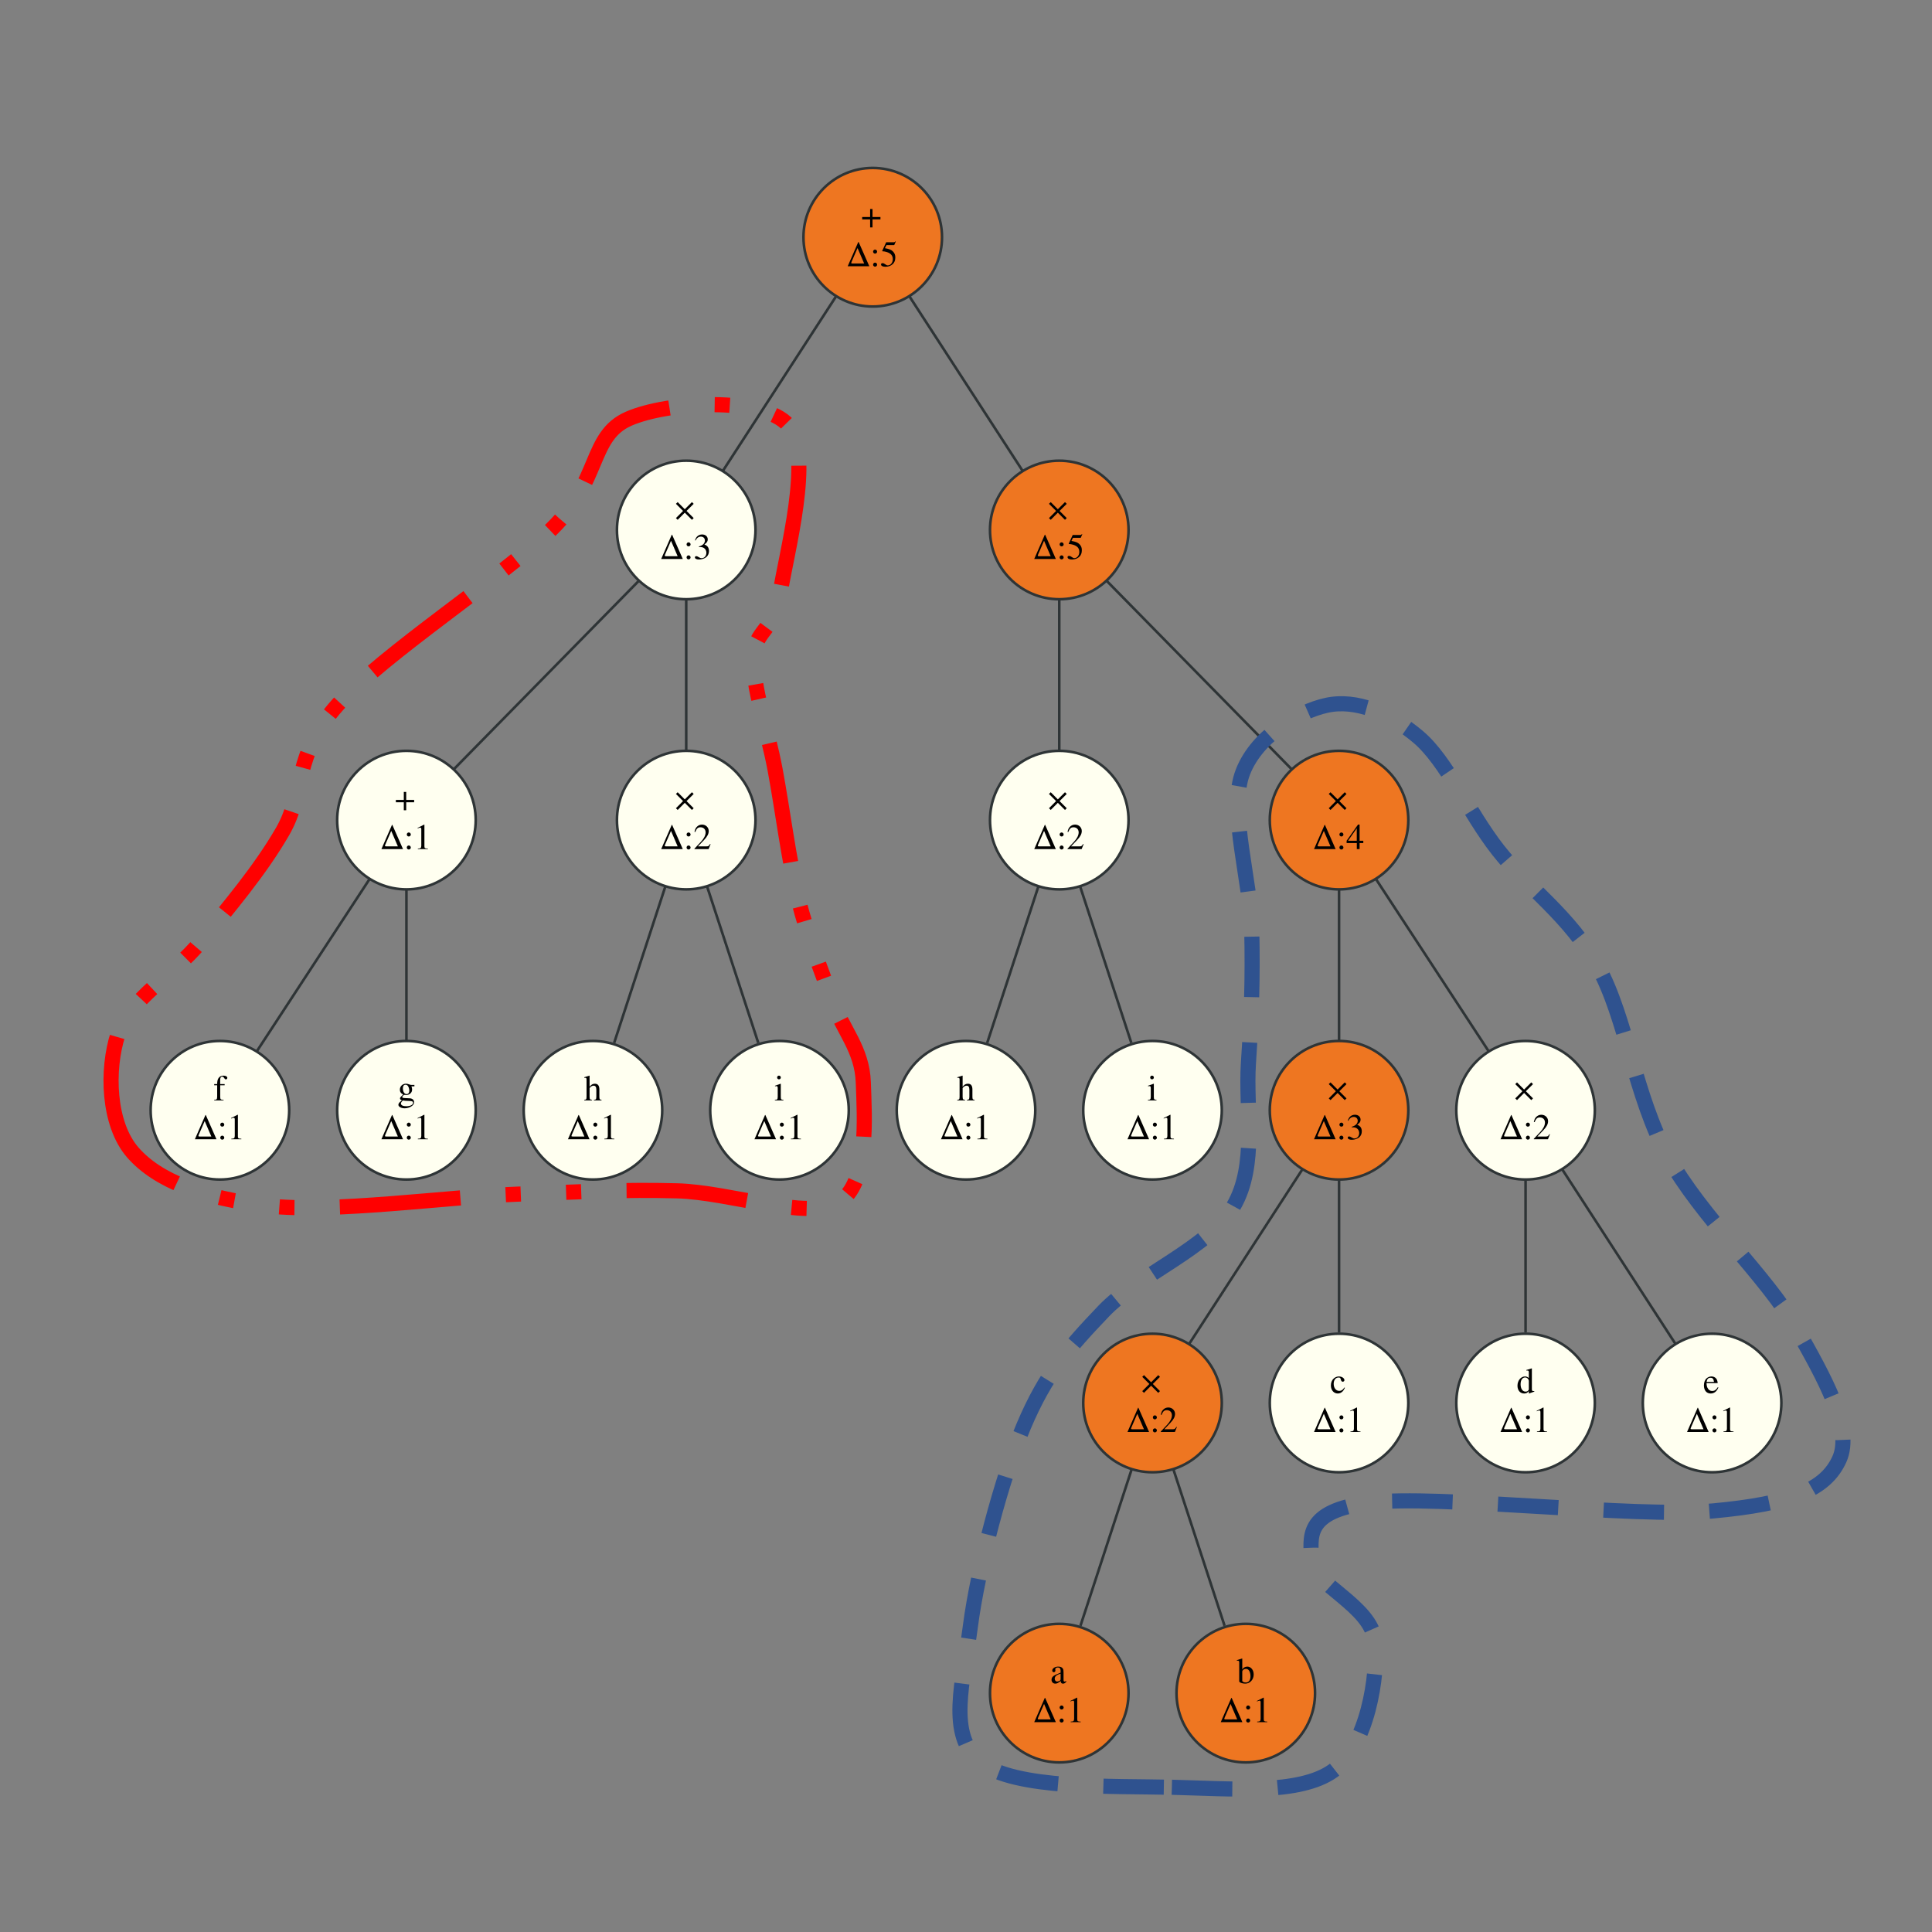 <svg width="1757" height="1757" xmlns="http://www.w3.org/2000/svg" xmlns:xlink="http://www.w3.org/1999/xlink" overflow="hidden"><rect width="100%" height="100%" fill="#808080" stroke="none"/><defs><clipPath id="clip0"><rect x="2401" y="606" width="1757" height="1757"/></clipPath><clipPath id="clip1"><rect x="3185" y="-15580" width="16393" height="16393"/></clipPath><clipPath id="clip2"><rect x="3171" y="-15545" width="16394" height="16394"/></clipPath><clipPath id="clip3"><rect x="3195" y="-15545" width="16393" height="16394"/></clipPath><clipPath id="clip4"><rect x="3202" y="-15545" width="16394" height="16394"/></clipPath><clipPath id="clip5"><rect x="3015" y="-15315" width="16394" height="16394"/></clipPath><clipPath id="clip6"><rect x="3002" y="-15279" width="16394" height="16394"/></clipPath><clipPath id="clip7"><rect x="3025" y="-15279" width="16394" height="16394"/></clipPath><clipPath id="clip8"><rect x="3032" y="-15278" width="16394" height="16393"/></clipPath><clipPath id="clip9"><rect x="2761" y="-15050" width="16393" height="16393"/></clipPath><clipPath id="clip10"><rect x="2747" y="-15015" width="16394" height="16394"/></clipPath><clipPath id="clip11"><rect x="2770" y="-15015" width="16394" height="16394"/></clipPath><clipPath id="clip12"><rect x="2780" y="-15015" width="16394" height="16394"/></clipPath><clipPath id="clip13"><rect x="2595" y="-14787" width="16394" height="16394"/></clipPath><clipPath id="clip14"><rect x="2578" y="-14751" width="16393" height="16394"/></clipPath><clipPath id="clip15"><rect x="2601" y="-14751" width="16394" height="16394"/></clipPath><clipPath id="clip16"><rect x="2611" y="-14751" width="16393" height="16394"/></clipPath><clipPath id="clip17"><rect x="2763" y="-14779" width="16394" height="16393"/></clipPath><clipPath id="clip18"><rect x="2747" y="-14751" width="16394" height="16394"/></clipPath><clipPath id="clip19"><rect x="2770" y="-14751" width="16394" height="16394"/></clipPath><clipPath id="clip20"><rect x="2780" y="-14751" width="16394" height="16394"/></clipPath><clipPath id="clip21"><rect x="3015" y="-15051" width="16394" height="16394"/></clipPath><clipPath id="clip22"><rect x="3002" y="-15015" width="16394" height="16394"/></clipPath><clipPath id="clip23"><rect x="3025" y="-15015" width="16394" height="16394"/></clipPath><clipPath id="clip24"><rect x="3032" y="-15015" width="16394" height="16394"/></clipPath><clipPath id="clip25"><rect x="2932" y="-14787" width="16394" height="16394"/></clipPath><clipPath id="clip26"><rect x="2917" y="-14751" width="16394" height="16394"/></clipPath><clipPath id="clip27"><rect x="2940" y="-14751" width="16394" height="16394"/></clipPath><clipPath id="clip28"><rect x="2950" y="-14751" width="16394" height="16394"/></clipPath><clipPath id="clip29"><rect x="3105" y="-14787" width="16394" height="16394"/></clipPath><clipPath id="clip30"><rect x="3087" y="-14751" width="16393" height="16394"/></clipPath><clipPath id="clip31"><rect x="3110" y="-14751" width="16393" height="16394"/></clipPath><clipPath id="clip32"><rect x="3120" y="-14751" width="16393" height="16394"/></clipPath><clipPath id="clip33"><rect x="3354" y="-15315" width="16394" height="16394"/></clipPath><clipPath id="clip34"><rect x="3341" y="-15279" width="16394" height="16394"/></clipPath><clipPath id="clip35"><rect x="3364" y="-15279" width="16394" height="16394"/></clipPath><clipPath id="clip36"><rect x="3371" y="-15278" width="16394" height="16393"/></clipPath><clipPath id="clip37"><rect x="3354" y="-15051" width="16394" height="16394"/></clipPath><clipPath id="clip38"><rect x="3341" y="-15015" width="16394" height="16394"/></clipPath><clipPath id="clip39"><rect x="3364" y="-15015" width="16394" height="16394"/></clipPath><clipPath id="clip40"><rect x="3371" y="-15015" width="16394" height="16394"/></clipPath><clipPath id="clip41"><rect x="3271" y="-14787" width="16394" height="16394"/></clipPath><clipPath id="clip42"><rect x="3256" y="-14751" width="16394" height="16394"/></clipPath><clipPath id="clip43"><rect x="3279" y="-14751" width="16394" height="16394"/></clipPath><clipPath id="clip44"><rect x="3289" y="-14751" width="16394" height="16394"/></clipPath><clipPath id="clip45"><rect x="3444" y="-14787" width="16394" height="16394"/></clipPath><clipPath id="clip46"><rect x="3426" y="-14751" width="16394" height="16394"/></clipPath><clipPath id="clip47"><rect x="3449" y="-14751" width="16394" height="16394"/></clipPath><clipPath id="clip48"><rect x="3459" y="-14751" width="16394" height="16394"/></clipPath><clipPath id="clip49"><rect x="3609" y="-15051" width="16394" height="16394"/></clipPath><clipPath id="clip50"><rect x="3595" y="-15015" width="16394" height="16394"/></clipPath><clipPath id="clip51"><rect x="3619" y="-15015" width="16393" height="16394"/></clipPath><clipPath id="clip52"><rect x="3625" y="-15015" width="16394" height="16394"/></clipPath><clipPath id="clip53"><rect x="3609" y="-14787" width="16394" height="16394"/></clipPath><clipPath id="clip54"><rect x="3595" y="-14751" width="16394" height="16394"/></clipPath><clipPath id="clip55"><rect x="3619" y="-14751" width="16393" height="16394"/></clipPath><clipPath id="clip56"><rect x="3626" y="-14751" width="16394" height="16394"/></clipPath><clipPath id="clip57"><rect x="3439" y="-14521" width="16394" height="16394"/></clipPath><clipPath id="clip58"><rect x="3426" y="-14485" width="16394" height="16394"/></clipPath><clipPath id="clip59"><rect x="3449" y="-14485" width="16394" height="16394"/></clipPath><clipPath id="clip60"><rect x="3456" y="-14485" width="16394" height="16394"/></clipPath><clipPath id="clip61"><rect x="3357" y="-14256" width="16394" height="16394"/></clipPath><clipPath id="clip62"><rect x="3341" y="-14221" width="16394" height="16394"/></clipPath><clipPath id="clip63"><rect x="3364" y="-14221" width="16394" height="16394"/></clipPath><clipPath id="clip64"><rect x="3374" y="-14221" width="16394" height="16394"/></clipPath><clipPath id="clip65"><rect x="3525" y="-14256" width="16394" height="16394"/></clipPath><clipPath id="clip66"><rect x="3511" y="-14221" width="16393" height="16394"/></clipPath><clipPath id="clip67"><rect x="3534" y="-14221" width="16394" height="16394"/></clipPath><clipPath id="clip68"><rect x="3544" y="-14221" width="16393" height="16394"/></clipPath><clipPath id="clip69"><rect x="3611" y="-14520" width="16394" height="16394"/></clipPath><clipPath id="clip70"><rect x="3595" y="-14485" width="16394" height="16394"/></clipPath><clipPath id="clip71"><rect x="3619" y="-14485" width="16393" height="16394"/></clipPath><clipPath id="clip72"><rect x="3628" y="-14485" width="16394" height="16394"/></clipPath><clipPath id="clip73"><rect x="3779" y="-14787" width="16393" height="16394"/></clipPath><clipPath id="clip74"><rect x="3765" y="-14751" width="16394" height="16394"/></clipPath><clipPath id="clip75"><rect x="3788" y="-14751" width="16394" height="16394"/></clipPath><clipPath id="clip76"><rect x="3795" y="-14751" width="16394" height="16394"/></clipPath><clipPath id="clip77"><rect x="3781" y="-14520" width="16393" height="16394"/></clipPath><clipPath id="clip78"><rect x="3765" y="-14485" width="16394" height="16394"/></clipPath><clipPath id="clip79"><rect x="3788" y="-14485" width="16394" height="16394"/></clipPath><clipPath id="clip80"><rect x="3798" y="-14485" width="16394" height="16394"/></clipPath><clipPath id="clip81"><rect x="3950" y="-14520" width="16394" height="16394"/></clipPath><clipPath id="clip82"><rect x="3935" y="-14485" width="16394" height="16394"/></clipPath><clipPath id="clip83"><rect x="3958" y="-14485" width="16394" height="16394"/></clipPath><clipPath id="clip84"><rect x="3968" y="-14485" width="16393" height="16394"/></clipPath></defs><g clip-path="url(#clip0)" transform="translate(-2401 -606)"><path d="M3161.18 875.754C3131.43 921.599 3088.23 988.231 3058.51 1034.04" stroke="#2E3436" stroke-width="2.356" stroke-miterlimit="10" fill="none"/><path d="M3228.2 875.754C3257.94 921.599 3301.15 988.231 3330.87 1034.04" stroke="#2E3436" stroke-width="2.356" stroke-miterlimit="10" fill="none"/><path d="M2981.89 1134.28C2935.11 1181.92 2860.87 1257.54 2814 1305.28" stroke="#2E3436" stroke-width="2.356" stroke-miterlimit="10" fill="none"/><path d="M3025.06 1151.73C3025.06 1193.04 3025.06 1247.27 3025.06 1288.49" stroke="#2E3436" stroke-width="2.356" stroke-miterlimit="10" fill="none"/><path d="M2736.71 1405.99C2707.11 1451.19 2664.43 1516.43 2634.85 1561.6" stroke="#2E3436" stroke-width="2.356" stroke-miterlimit="10" fill="none"/><path d="M2770.62 1415.59C2770.62 1456.89 2770.62 1511.14 2770.62 1552.34" stroke="#2E3436" stroke-width="2.356" stroke-miterlimit="10" fill="none"/><path d="M3006.03 1412.33C2992.15 1454.71 2973.43 1511.93 2959.51 1554.47" stroke="#2E3436" stroke-width="2.356" stroke-miterlimit="10" fill="none"/><path d="M3044.09 1412.33C3057.97 1454.71 3076.68 1511.93 3090.61 1554.47" stroke="#2E3436" stroke-width="2.356" stroke-miterlimit="10" fill="none"/><path d="M3364.32 1151.73C3364.32 1193.04 3364.32 1247.27 3364.32 1288.49" stroke="#2E3436" stroke-width="2.356" stroke-miterlimit="10" fill="none"/><path d="M3407.47 1134.28C3454.26 1181.92 3528.51 1257.54 3575.38 1305.28" stroke="#2E3436" stroke-width="2.356" stroke-miterlimit="10" fill="none"/><path d="M3345.27 1412.33C3331.41 1454.71 3312.69 1511.93 3298.76 1554.47" stroke="#2E3436" stroke-width="2.356" stroke-miterlimit="10" fill="none"/><path d="M3383.35 1412.33C3397.21 1454.71 3415.94 1511.93 3429.86 1554.47" stroke="#2E3436" stroke-width="2.356" stroke-miterlimit="10" fill="none"/><path d="M3618.76 1415.59C3618.76 1456.89 3618.76 1511.14 3618.76 1552.34" stroke="#2E3436" stroke-width="2.356" stroke-miterlimit="10" fill="none"/><path d="M3652.67 1405.99C3682.25 1451.19 3724.95 1516.43 3754.52 1561.6" stroke="#2E3436" stroke-width="2.356" stroke-miterlimit="10" fill="none"/><path d="M3585.24 1669.7C3555.51 1715.54 3512.29 1782.18 3482.57 1827.98" stroke="#2E3436" stroke-width="2.356" stroke-miterlimit="10" fill="none"/><path d="M3618.76 1679.35C3618.76 1721.01 3618.76 1775.94 3618.76 1817.71" stroke="#2E3436" stroke-width="2.356" stroke-miterlimit="10" fill="none"/><path d="M3430.09 1942.42C3416.23 1984.8 3397.5 2042 3383.58 2084.55" stroke="#2E3436" stroke-width="2.356" stroke-miterlimit="10" fill="none"/><path d="M3468.16 1942.42C3482.03 1984.8 3500.75 2042 3514.67 2084.55" stroke="#2E3436" stroke-width="2.356" stroke-miterlimit="10" fill="none"/><path d="M3788.38 1679.35C3788.38 1721.01 3788.38 1775.94 3788.38 1817.71" stroke="#2E3436" stroke-width="2.356" stroke-miterlimit="10" fill="none"/><path d="M3821.89 1669.7C3851.62 1715.54 3894.85 1782.18 3924.57 1827.98" stroke="#2E3436" stroke-width="2.356" stroke-miterlimit="10" fill="none"/><path d="M3257.68 821.729C3257.68 856.53 3229.48 884.744 3194.68 884.744 3159.9 884.744 3131.69 856.53 3131.69 821.729 3131.69 786.946 3159.9 758.732 3194.68 758.732 3229.48 758.732 3257.68 786.946 3257.68 821.729" fill="#EE7621"/><path d="M3257.68 821.729C3257.68 856.53 3229.48 884.744 3194.68 884.744 3159.9 884.744 3131.69 856.53 3131.69 821.729 3131.69 786.946 3159.9 758.732 3194.68 758.732 3229.48 758.732 3257.68 786.946 3257.68 821.729" stroke="#2E3436" stroke-width="2.356" stroke-miterlimit="10" fill="none"/><g clip-path="url(#clip1)"><path d="M7.223 9.433 0 9.433 0 7.256 7.223 7.256 7.223 0 9.4 0 9.4 7.256 16.624 7.256 16.624 9.433 9.4 9.433 9.4 16.69 7.223 16.69 7.223 9.433Z" transform="matrix(1 0 0 -1 3185.08 812.787)"/></g><g clip-path="url(#clip2)"><path d="M9.928 22.066 9.631 22.066 0 0 19.658 0 9.928 22.066M14.975 2.507 4.321 2.507C3.529 2.507 3.232 2.639 3.232 3.001 3.232 3.232 3.364 3.727 3.595 4.222L8.939 16.558 14.975 2.507Z" transform="matrix(1 0 0 -1 3171.92 848.126)"/></g><g clip-path="url(#clip3)"><path d="M1.814 15.502C0.825 15.502 0 14.678 0 13.622 0 12.666 0.825 11.841 1.781 11.841 2.804 11.841 3.661 12.633 3.661 13.622 3.661 14.645 2.804 15.502 1.814 15.502M1.814 3.661C0.825 3.661 0 2.837 0 1.781 0 0.825 0.825 0 1.781 0 2.804 0 3.661 0.792 3.661 1.781 3.661 2.804 2.804 3.661 1.814 3.661Z" transform="matrix(1 0 0 -1 3195 848.489)"/></g><g clip-path="url(#clip4)"><path d="M4.915 19.691 11.379 19.691C11.94 19.691 12.039 19.724 12.138 19.988L13.391 22.924 13.094 23.154C12.6 22.495 12.303 22.297 11.577 22.297L4.684 22.297 1.088 14.48C1.055 14.414 1.055 14.381 1.055 14.315 1.055 14.117 1.187 14.051 1.451 14.051 2.507 14.051 3.793 13.82 5.178 13.391 8.972 12.171 10.687 10.159 10.687 6.861 10.687 3.694 8.708 1.22 6.102 1.22 5.442 1.22 4.915 1.451 3.925 2.177 2.87 2.969 2.144 3.265 1.385 3.265 0.462 3.265 0 2.87 0 2.045 0 0.792 1.517 0 4.024 0 6.762 0 9.136 0.891 10.819 2.573 12.303 4.057 12.995 5.937 12.995 8.444 12.995 10.819 12.369 12.336 10.753 13.985 9.301 15.436 7.421 16.195 3.529 16.887L4.915 19.691Z" transform="matrix(1 0 0 -1 3202.23 848.587)"/></g><path d="M3088.06 1087.96C3088.06 1122.75 3059.85 1150.96 3025.06 1150.96 2990.26 1150.96 2962.06 1122.75 2962.06 1087.96 2962.06 1053.16 2990.26 1024.96 3025.06 1024.96 3059.85 1024.96 3088.06 1053.16 3088.06 1087.96" fill="#FFFFF0"/><path d="M3088.06 1087.96C3088.06 1122.75 3059.85 1150.96 3025.06 1150.96 2990.26 1150.96 2962.06 1122.75 2962.06 1087.96 2962.06 1053.16 2990.26 1024.96 3025.06 1024.96 3059.85 1024.96 3088.06 1053.16 3088.06 1087.96" stroke="#2E3436" stroke-width="2.356" stroke-miterlimit="10" fill="none"/><g clip-path="url(#clip5)"><path d="M6.465 8.081 0 1.583 1.583 0 8.048 6.498 14.546 0 16.129 1.583 9.631 8.081 16.129 14.546 14.546 16.129 8.048 9.631 1.583 16.129 0 14.546 6.465 8.081Z" transform="matrix(1 0 0 -1 3015.71 1078.74)"/></g><g clip-path="url(#clip6)"><path d="M9.928 22.066 9.631 22.066 0 0 19.658 0 9.928 22.066M14.975 2.507 4.321 2.507C3.529 2.507 3.232 2.639 3.232 3.001 3.232 3.232 3.364 3.727 3.595 4.222L8.939 16.558 14.975 2.507Z" transform="matrix(1 0 0 -1 3002.29 1114.34)"/></g><g clip-path="url(#clip7)"><path d="M1.814 15.502C0.825 15.502 0 14.678 0 13.622 0 12.666 0.825 11.841 1.781 11.841 2.804 11.841 3.661 12.633 3.661 13.622 3.661 14.645 2.804 15.502 1.814 15.502M1.814 3.661C0.825 3.661 0 2.837 0 1.781 0 0.825 0.825 0 1.781 0 2.804 0 3.661 0.792 3.661 1.781 3.661 2.804 2.804 3.661 1.814 3.661Z" transform="matrix(1 0 0 -1 3025.38 1114.71)"/></g><g clip-path="url(#clip8)"><path d="M3.628 11.346C5.574 11.346 6.333 11.28 7.091 10.983 9.169 10.225 10.423 8.378 10.423 6.102 10.423 3.298 8.576 1.187 6.135 1.187 5.211 1.187 4.552 1.418 3.331 2.21 2.375 2.804 1.814 3.034 1.253 3.034 0.495 3.034 0 2.573 0 1.88 0 0.726 1.418 0 3.727 0 6.234 0 8.84 0.858 10.423 2.21 11.973 3.562 12.798 5.475 12.798 7.685 12.798 9.4 12.27 10.918 11.346 11.94 10.654 12.666 10.027 13.061 8.609 13.688 10.852 15.238 11.676 16.459 11.676 18.24 11.676 20.945 9.598 22.759 6.531 22.759 4.882 22.759 3.43 22.198 2.243 21.142 1.253 20.219 0.759 19.394 0.066 17.415L0.561 17.283C1.88 19.724 3.364 20.78 5.442 20.78 7.619 20.78 9.07 19.361 9.07 17.25 9.07 16.063 8.576 14.909 7.751 14.051 6.762 13.061 5.838 12.567 3.595 11.775L3.628 11.346Z" transform="matrix(1 0 0 -1 3032.97 1114.81)"/></g><path d="M2833.62 1351.82C2833.62 1386.62 2805.41 1414.82 2770.62 1414.82 2735.82 1414.82 2707.62 1386.62 2707.62 1351.82 2707.62 1317.02 2735.82 1288.82 2770.62 1288.82 2805.41 1288.82 2833.62 1317.02 2833.62 1351.82" fill="#FFFFF0"/><path d="M2833.62 1351.82C2833.62 1386.62 2805.41 1414.82 2770.62 1414.82 2735.82 1414.82 2707.62 1386.62 2707.62 1351.82 2707.62 1317.02 2735.82 1288.82 2770.62 1288.82 2805.41 1288.82 2833.62 1317.02 2833.62 1351.82" stroke="#2E3436" stroke-width="2.356" stroke-miterlimit="10" fill="none"/><g clip-path="url(#clip9)"><path d="M7.223 9.433 0 9.433 0 7.256 7.223 7.256 7.223 0 9.4 0 9.4 7.256 16.624 7.256 16.624 9.433 9.4 9.433 9.4 16.69 7.223 16.69 7.223 9.433Z" transform="matrix(1 0 0 -1 2761.01 1342.86)"/></g><g clip-path="url(#clip10)"><path d="M9.928 22.066 9.631 22.066 0 0 19.658 0 9.928 22.066M14.975 2.507 4.321 2.507C3.529 2.507 3.232 2.639 3.232 3.001 3.232 3.232 3.364 3.727 3.595 4.222L8.939 16.558 14.975 2.507Z" transform="matrix(1 0 0 -1 2747.86 1378.2)"/></g><g clip-path="url(#clip11)"><path d="M1.814 15.502C0.825 15.502 0 14.678 0 13.622 0 12.666 0.825 11.841 1.781 11.841 2.804 11.841 3.661 12.633 3.661 13.622 3.661 14.645 2.804 15.502 1.814 15.502M1.814 3.661C0.825 3.661 0 2.837 0 1.781 0 0.825 0.825 0 1.781 0 2.804 0 3.661 0.792 3.661 1.781 3.661 2.804 2.804 3.661 1.814 3.661Z" transform="matrix(1 0 0 -1 2770.94 1378.56)"/></g><g clip-path="url(#clip12)"><path d="M0.231 0 9.334 0 9.334 0.495C6.795 0.495 6.234 0.858 6.201 2.441L6.201 22.231 5.937 22.297 0 19.295 0 18.834C1.286 19.328 2.078 19.559 2.375 19.559 3.067 19.559 3.364 19.064 3.364 18.009L3.364 3.067C3.298 0.99 2.738 0.528 0.231 0.495L0.231 0Z" transform="matrix(1 0 0 -1 2780.77 1378.2)"/></g><path d="M2664 1615.69C2664 1650.47 2635.79 1678.69 2601 1678.69 2566.2 1678.69 2537.99 1650.47 2537.99 1615.69 2537.99 1580.89 2566.2 1552.68 2601 1552.68 2635.79 1552.68 2664 1580.89 2664 1615.69" fill="#FFFFF0"/><path d="M2664 1615.69C2664 1650.47 2635.79 1678.69 2601 1678.69 2566.2 1678.69 2537.99 1650.47 2537.99 1615.69 2537.99 1580.89 2566.2 1552.68 2601 1552.68 2635.79 1552.68 2664 1580.89 2664 1615.69" stroke="#2E3436" stroke-width="2.356" stroke-miterlimit="10" fill="none"/><g clip-path="url(#clip13)"><path d="M9.532 14.843 5.475 14.843 5.475 18.669C5.475 20.615 6.102 21.604 7.355 21.604 8.081 21.604 8.51 21.274 9.103 20.318 9.631 19.46 10.027 19.13 10.588 19.13 11.379 19.13 11.973 19.724 11.973 20.483 11.973 21.67 10.522 22.528 8.543 22.528 6.465 22.528 4.75 21.637 3.892 20.153 3.034 18.669 2.771 17.481 2.738 14.843L0.033 14.843 0.033 13.787 2.738 13.787 2.738 3.43C2.672 0.957 2.342 0.594 0 0.495L0 0 8.576 0 8.576 0.495C5.871 0.594 5.508 0.957 5.508 3.43L5.508 13.787 9.532 13.787 9.532 14.843Z" transform="matrix(1 0 0 -1 2595.76 1606.73)"/></g><g clip-path="url(#clip14)"><path d="M9.928 22.066 9.631 22.066 0 0 19.658 0 9.928 22.066M14.975 2.507 4.321 2.507C3.529 2.507 3.232 2.639 3.232 3.001 3.232 3.232 3.364 3.727 3.595 4.222L8.939 16.558 14.975 2.507Z" transform="matrix(1 0 0 -1 2578.22 1642.07)"/></g><g clip-path="url(#clip15)"><path d="M1.814 15.502C0.825 15.502 0 14.678 0 13.622 0 12.666 0.825 11.841 1.781 11.841 2.804 11.841 3.661 12.633 3.661 13.622 3.661 14.645 2.804 15.502 1.814 15.502M1.814 3.661C0.825 3.661 0 2.837 0 1.781 0 0.825 0.825 0 1.781 0 2.804 0 3.661 0.792 3.661 1.781 3.661 2.804 2.804 3.661 1.814 3.661Z" transform="matrix(1 0 0 -1 2601.31 1642.43)"/></g><g clip-path="url(#clip16)"><path d="M0.231 0 9.334 0 9.334 0.495C6.795 0.495 6.234 0.858 6.201 2.441L6.201 22.231 5.937 22.297 0 19.295 0 18.834C1.286 19.328 2.078 19.559 2.375 19.559 3.067 19.559 3.364 19.064 3.364 18.009L3.364 3.067C3.298 0.99 2.738 0.528 0.231 0.495L0.231 0Z" transform="matrix(1 0 0 -1 2611.14 1642.07)"/></g><path d="M2833.62 1615.69C2833.62 1650.47 2805.41 1678.69 2770.62 1678.69 2735.82 1678.69 2707.62 1650.47 2707.62 1615.69 2707.62 1580.89 2735.82 1552.68 2770.62 1552.68 2805.41 1552.68 2833.62 1580.89 2833.62 1615.69" fill="#FFFFF0"/><path d="M2833.62 1615.69C2833.62 1650.47 2805.41 1678.69 2770.62 1678.69 2735.82 1678.69 2707.62 1650.47 2707.62 1615.69 2707.62 1580.89 2735.82 1552.68 2770.62 1552.68 2805.41 1552.68 2833.62 1580.89 2833.62 1615.69" stroke="#2E3436" stroke-width="2.356" stroke-miterlimit="10" fill="none"/><g clip-path="url(#clip17)"><path d="M14.579 19.988 14.579 21.274 12.039 21.274C11.346 21.274 10.884 21.373 10.225 21.604L9.499 21.868C8.642 22.198 7.718 22.363 6.861 22.363 3.793 22.363 1.352 20.021 1.352 16.986 1.352 14.909 2.21 13.655 4.42 12.567L3.562 11.775C2.87 11.115 2.474 10.753 2.375 10.621 1.682 9.895 1.484 9.532 1.484 8.972 1.484 8.246 1.847 7.883 3.232 7.223 0.858 5.508 0 4.42 0 3.199 0 1.451 2.54 0 5.706 0 8.18 0 10.753 0.858 12.468 2.243 13.721 3.265 14.282 4.321 14.282 5.574 14.282 7.619 12.732 8.972 10.291 9.103L6.036 9.301C4.255 9.367 3.463 9.664 3.463 10.192 3.463 10.852 4.552 12.006 5.442 12.27 6.63 12.171 7.256 12.105 7.322 12.105 8.543 12.105 9.862 12.6 10.884 13.49 11.973 14.414 12.468 15.568 12.468 17.217 12.468 18.174 12.303 18.933 11.841 19.988L14.579 19.988M3.925 7.124C5.046 6.894 7.619 6.696 9.301 6.696 12.27 6.696 13.358 6.267 13.358 5.079 13.358 3.166 10.852 1.88 7.124 1.88 4.189 1.88 2.309 2.837 2.309 4.288 2.309 5.046 2.606 5.541 3.925 7.124M4.09 18.339C4.09 20.285 5.013 21.439 6.531 21.439 7.553 21.439 8.411 20.878 8.939 19.889 9.565 18.735 9.928 17.25 9.928 15.931 9.928 14.084 9.004 12.93 7.487 12.93 5.442 12.93 4.09 15.073 4.09 18.24L4.09 18.339Z" transform="matrix(1 0 0 -1 2763.3 1613.92)"/></g><g clip-path="url(#clip18)"><path d="M9.928 22.066 9.631 22.066 0 0 19.658 0 9.928 22.066M14.975 2.507 4.321 2.507C3.529 2.507 3.232 2.639 3.232 3.001 3.232 3.232 3.364 3.727 3.595 4.222L8.939 16.558 14.975 2.507Z" transform="matrix(1 0 0 -1 2747.86 1642.07)"/></g><g clip-path="url(#clip19)"><path d="M1.814 15.502C0.825 15.502 0 14.678 0 13.622 0 12.666 0.825 11.841 1.781 11.841 2.804 11.841 3.661 12.633 3.661 13.622 3.661 14.645 2.804 15.502 1.814 15.502M1.814 3.661C0.825 3.661 0 2.837 0 1.781 0 0.825 0.825 0 1.781 0 2.804 0 3.661 0.792 3.661 1.781 3.661 2.804 2.804 3.661 1.814 3.661Z" transform="matrix(1 0 0 -1 2770.94 1642.43)"/></g><g clip-path="url(#clip20)"><path d="M0.231 0 9.334 0 9.334 0.495C6.795 0.495 6.234 0.858 6.201 2.441L6.201 22.231 5.937 22.297 0 19.295 0 18.834C1.286 19.328 2.078 19.559 2.375 19.559 3.067 19.559 3.364 19.064 3.364 18.009L3.364 3.067C3.298 0.99 2.738 0.528 0.231 0.495L0.231 0Z" transform="matrix(1 0 0 -1 2780.77 1642.07)"/></g><path d="M3088.06 1351.82C3088.06 1386.62 3059.85 1414.82 3025.06 1414.82 2990.26 1414.82 2962.06 1386.62 2962.06 1351.82 2962.06 1317.02 2990.26 1288.82 3025.06 1288.82 3059.85 1288.82 3088.06 1317.02 3088.06 1351.82" fill="#FFFFF0"/><path d="M3088.06 1351.82C3088.06 1386.62 3059.85 1414.82 3025.06 1414.82 2990.26 1414.82 2962.06 1386.62 2962.06 1351.82 2962.06 1317.02 2990.26 1288.82 3025.06 1288.82 3059.85 1288.82 3088.06 1317.02 3088.06 1351.82" stroke="#2E3436" stroke-width="2.356" stroke-miterlimit="10" fill="none"/><g clip-path="url(#clip21)"><path d="M6.465 8.081 0 1.583 1.583 0 8.048 6.498 14.546 0 16.129 1.583 9.631 8.081 16.129 14.546 14.546 16.129 8.048 9.631 1.583 16.129 0 14.546 6.465 8.081Z" transform="matrix(1 0 0 -1 3015.71 1342.6)"/></g><g clip-path="url(#clip22)"><path d="M9.928 22.066 9.631 22.066 0 0 19.658 0 9.928 22.066M14.975 2.507 4.321 2.507C3.529 2.507 3.232 2.639 3.232 3.001 3.232 3.232 3.364 3.727 3.595 4.222L8.939 16.558 14.975 2.507Z" transform="matrix(1 0 0 -1 3002.29 1378.2)"/></g><g clip-path="url(#clip23)"><path d="M1.814 15.502C0.825 15.502 0 14.678 0 13.622 0 12.666 0.825 11.841 1.781 11.841 2.804 11.841 3.661 12.633 3.661 13.622 3.661 14.645 2.804 15.502 1.814 15.502M1.814 3.661C0.825 3.661 0 2.837 0 1.781 0 0.825 0.825 0 1.781 0 2.804 0 3.661 0.792 3.661 1.781 3.661 2.804 2.804 3.661 1.814 3.661Z" transform="matrix(1 0 0 -1 3025.38 1378.56)"/></g><g clip-path="url(#clip24)"><path d="M14.678 4.519 14.249 4.684C13.028 2.771 12.666 2.54 11.115 2.507L3.232 2.507 8.774 8.312C11.709 11.379 12.995 13.886 12.995 16.459 12.995 19.757 10.324 22.297 6.894 22.297 5.079 22.297 3.364 21.571 2.144 20.252 1.088 19.13 0.594 18.075 0.033 15.733L0.726 15.568C2.045 18.801 3.199 19.856 5.508 19.856 8.312 19.856 10.159 17.976 10.159 15.205 10.159 12.6 8.642 9.565 5.871 6.63L0 0.396 0 0 12.864 0 14.678 4.519Z" transform="matrix(1 0 0 -1 3032.54 1378.2)"/></g><path d="M3003.24 1615.69C3003.24 1650.47 2975.04 1678.69 2940.24 1678.69 2905.46 1678.69 2877.25 1650.47 2877.25 1615.69 2877.25 1580.89 2905.46 1552.68 2940.24 1552.68 2975.04 1552.68 3003.24 1580.89 3003.24 1615.69" fill="#FFFFF0"/><path d="M3003.24 1615.69C3003.24 1650.47 2975.04 1678.69 2940.24 1678.69 2905.46 1678.69 2877.25 1650.47 2877.25 1615.69 2877.25 1580.89 2905.46 1552.68 2940.24 1552.68 2975.04 1552.68 3003.24 1580.89 3003.24 1615.69" stroke="#2E3436" stroke-width="2.356" stroke-miterlimit="10" fill="none"/><g clip-path="url(#clip25)"><path d="M15.766 0.495C13.985 0.792 13.82 1.022 13.787 3.364L13.787 9.928C13.787 13.391 12.435 15.172 9.73 15.172 7.784 15.172 6.399 14.381 4.882 12.402L4.882 22.429 4.717 22.528C3.562 22.132 2.738 21.868 0.924 21.34L0.033 21.076 0.033 20.549C0.165 20.582 0.231 20.582 0.429 20.582 1.847 20.582 2.111 20.318 2.111 18.899L2.111 3.364C2.045 0.99 1.88 0.726 0 0.495L0 0 7.124 0 7.124 0.495C5.211 0.66 4.948 1.022 4.882 3.364L4.882 11.313C6.267 12.831 7.256 13.391 8.576 13.391 10.192 13.391 11.017 12.204 11.017 9.895L11.017 3.364C10.95 1.022 10.654 0.66 8.774 0.495L8.774 0 15.766 0 15.766 0.495Z" transform="matrix(1 0 0 -1 2932.3 1606.73)"/></g><g clip-path="url(#clip26)"><path d="M9.928 22.066 9.631 22.066 0 0 19.658 0 9.928 22.066M14.975 2.507 4.321 2.507C3.529 2.507 3.232 2.639 3.232 3.001 3.232 3.232 3.364 3.727 3.595 4.222L8.939 16.558 14.975 2.507Z" transform="matrix(1 0 0 -1 2917.48 1642.07)"/></g><g clip-path="url(#clip27)"><path d="M1.814 15.502C0.825 15.502 0 14.678 0 13.622 0 12.666 0.825 11.841 1.781 11.841 2.804 11.841 3.661 12.633 3.661 13.622 3.661 14.645 2.804 15.502 1.814 15.502M1.814 3.661C0.825 3.661 0 2.837 0 1.781 0 0.825 0.825 0 1.781 0 2.804 0 3.661 0.792 3.661 1.781 3.661 2.804 2.804 3.661 1.814 3.661Z" transform="matrix(1 0 0 -1 2940.57 1642.43)"/></g><g clip-path="url(#clip28)"><path d="M0.231 0 9.334 0 9.334 0.495C6.795 0.495 6.234 0.858 6.201 2.441L6.201 22.231 5.937 22.297 0 19.295 0 18.834C1.286 19.328 2.078 19.559 2.375 19.559 3.067 19.559 3.364 19.064 3.364 18.009L3.364 3.067C3.298 0.99 2.738 0.528 0.231 0.495L0.231 0Z" transform="matrix(1 0 0 -1 2950.39 1642.07)"/></g><path d="M3172.88 1615.69C3172.88 1650.47 3144.66 1678.69 3109.88 1678.69 3075.08 1678.69 3046.88 1650.47 3046.88 1615.69 3046.88 1580.89 3075.08 1552.68 3109.88 1552.68 3144.66 1552.68 3172.88 1580.89 3172.88 1615.69" fill="#FFFFF0"/><path d="M3172.88 1615.69C3172.88 1650.47 3144.66 1678.69 3109.88 1678.69 3075.08 1678.69 3046.88 1650.47 3046.88 1615.69 3046.88 1580.89 3075.08 1552.68 3109.88 1552.68 3144.66 1552.68 3172.88 1580.89 3172.88 1615.69" stroke="#2E3436" stroke-width="2.356" stroke-miterlimit="10" fill="none"/><g clip-path="url(#clip29)"><path d="M0 0 7.817 0 7.817 0.495C5.64 0.66 5.409 0.957 5.376 3.364L5.376 15.073 5.244 15.172 0.132 13.358 0.132 12.864 0.396 12.896C0.792 12.963 1.187 12.995 1.517 12.995 2.309 12.995 2.606 12.468 2.606 11.017L2.606 3.364C2.54 0.924 2.243 0.594 0 0.495L0 0M3.694 22.528C2.804 22.528 2.045 21.769 2.045 20.846 2.045 19.889 2.771 19.163 3.694 19.163 4.684 19.163 5.409 19.889 5.409 20.846 5.409 21.802 4.651 22.528 3.694 22.528Z" transform="matrix(1 0 0 -1 3105.68 1606.73)"/></g><g clip-path="url(#clip30)"><path d="M9.928 22.066 9.631 22.066 0 0 19.658 0 9.928 22.066M14.975 2.507 4.321 2.507C3.529 2.507 3.232 2.639 3.232 3.001 3.232 3.232 3.364 3.727 3.595 4.222L8.939 16.558 14.975 2.507Z" transform="matrix(1 0 0 -1 3087.11 1642.07)"/></g><g clip-path="url(#clip31)"><path d="M1.814 15.502C0.825 15.502 0 14.678 0 13.622 0 12.666 0.825 11.841 1.781 11.841 2.804 11.841 3.661 12.633 3.661 13.622 3.661 14.645 2.804 15.502 1.814 15.502M1.814 3.661C0.825 3.661 0 2.837 0 1.781 0 0.825 0.825 0 1.781 0 2.804 0 3.661 0.792 3.661 1.781 3.661 2.804 2.804 3.661 1.814 3.661Z" transform="matrix(1 0 0 -1 3110.2 1642.43)"/></g><g clip-path="url(#clip32)"><path d="M0.231 0 9.334 0 9.334 0.495C6.795 0.495 6.234 0.858 6.201 2.441L6.201 22.231 5.937 22.297 0 19.295 0 18.834C1.286 19.328 2.078 19.559 2.375 19.559 3.067 19.559 3.364 19.064 3.364 18.009L3.364 3.067C3.298 0.99 2.738 0.528 0.231 0.495L0.231 0Z" transform="matrix(1 0 0 -1 3120.03 1642.07)"/></g><path d="M3427.31 1087.96C3427.31 1122.75 3399.1 1150.96 3364.32 1150.96 3329.52 1150.96 3301.32 1122.75 3301.32 1087.96 3301.32 1053.16 3329.52 1024.96 3364.32 1024.96 3399.1 1024.96 3427.31 1053.16 3427.31 1087.96" fill="#EE7621"/><path d="M3427.31 1087.96C3427.31 1122.75 3399.1 1150.96 3364.32 1150.96 3329.52 1150.96 3301.32 1122.75 3301.32 1087.96 3301.32 1053.16 3329.52 1024.96 3364.32 1024.96 3399.1 1024.96 3427.31 1053.16 3427.31 1087.96" stroke="#2E3436" stroke-width="2.356" stroke-miterlimit="10" fill="none"/><g clip-path="url(#clip33)"><path d="M6.465 8.081 0 1.583 1.583 0 8.048 6.498 14.546 0 16.129 1.583 9.631 8.081 16.129 14.546 14.546 16.129 8.048 9.631 1.583 16.129 0 14.546 6.465 8.081Z" transform="matrix(1 0 0 -1 3354.97 1078.74)"/></g><g clip-path="url(#clip34)"><path d="M9.928 22.066 9.631 22.066 0 0 19.658 0 9.928 22.066M14.975 2.507 4.321 2.507C3.529 2.507 3.232 2.639 3.232 3.001 3.232 3.232 3.364 3.727 3.595 4.222L8.939 16.558 14.975 2.507Z" transform="matrix(1 0 0 -1 3341.55 1114.34)"/></g><g clip-path="url(#clip35)"><path d="M1.814 15.502C0.825 15.502 0 14.678 0 13.622 0 12.666 0.825 11.841 1.781 11.841 2.804 11.841 3.661 12.633 3.661 13.622 3.661 14.645 2.804 15.502 1.814 15.502M1.814 3.661C0.825 3.661 0 2.837 0 1.781 0 0.825 0.825 0 1.781 0 2.804 0 3.661 0.792 3.661 1.781 3.661 2.804 2.804 3.661 1.814 3.661Z" transform="matrix(1 0 0 -1 3364.64 1114.71)"/></g><g clip-path="url(#clip36)"><path d="M4.915 19.691 11.379 19.691C11.94 19.691 12.039 19.724 12.138 19.988L13.391 22.924 13.094 23.154C12.6 22.495 12.303 22.297 11.577 22.297L4.684 22.297 1.088 14.48C1.055 14.414 1.055 14.381 1.055 14.315 1.055 14.117 1.187 14.051 1.451 14.051 2.507 14.051 3.793 13.82 5.178 13.391 8.972 12.171 10.687 10.159 10.687 6.861 10.687 3.694 8.708 1.22 6.102 1.22 5.442 1.22 4.915 1.451 3.925 2.177 2.87 2.969 2.144 3.265 1.385 3.265 0.462 3.265 0 2.87 0 2.045 0 0.792 1.517 0 4.024 0 6.762 0 9.136 0.891 10.819 2.573 12.303 4.057 12.995 5.937 12.995 8.444 12.995 10.819 12.369 12.336 10.753 13.985 9.301 15.436 7.421 16.195 3.529 16.887L4.915 19.691Z" transform="matrix(1 0 0 -1 3371.86 1114.81)"/></g><path d="M3427.31 1351.82C3427.31 1386.62 3399.1 1414.82 3364.32 1414.82 3329.52 1414.82 3301.32 1386.62 3301.32 1351.82 3301.32 1317.02 3329.52 1288.82 3364.32 1288.82 3399.1 1288.82 3427.31 1317.02 3427.31 1351.82" fill="#FFFFF0"/><path d="M3427.31 1351.82C3427.31 1386.62 3399.1 1414.82 3364.32 1414.82 3329.52 1414.82 3301.32 1386.62 3301.32 1351.82 3301.32 1317.02 3329.52 1288.82 3364.32 1288.82 3399.1 1288.82 3427.31 1317.02 3427.31 1351.82" stroke="#2E3436" stroke-width="2.356" stroke-miterlimit="10" fill="none"/><g clip-path="url(#clip37)"><path d="M6.465 8.081 0 1.583 1.583 0 8.048 6.498 14.546 0 16.129 1.583 9.631 8.081 16.129 14.546 14.546 16.129 8.048 9.631 1.583 16.129 0 14.546 6.465 8.081Z" transform="matrix(1 0 0 -1 3354.97 1342.6)"/></g><g clip-path="url(#clip38)"><path d="M9.928 22.066 9.631 22.066 0 0 19.658 0 9.928 22.066M14.975 2.507 4.321 2.507C3.529 2.507 3.232 2.639 3.232 3.001 3.232 3.232 3.364 3.727 3.595 4.222L8.939 16.558 14.975 2.507Z" transform="matrix(1 0 0 -1 3341.55 1378.2)"/></g><g clip-path="url(#clip39)"><path d="M1.814 15.502C0.825 15.502 0 14.678 0 13.622 0 12.666 0.825 11.841 1.781 11.841 2.804 11.841 3.661 12.633 3.661 13.622 3.661 14.645 2.804 15.502 1.814 15.502M1.814 3.661C0.825 3.661 0 2.837 0 1.781 0 0.825 0.825 0 1.781 0 2.804 0 3.661 0.792 3.661 1.781 3.661 2.804 2.804 3.661 1.814 3.661Z" transform="matrix(1 0 0 -1 3364.64 1378.56)"/></g><g clip-path="url(#clip40)"><path d="M14.678 4.519 14.249 4.684C13.028 2.771 12.666 2.54 11.115 2.507L3.232 2.507 8.774 8.312C11.709 11.379 12.995 13.886 12.995 16.459 12.995 19.757 10.324 22.297 6.894 22.297 5.079 22.297 3.364 21.571 2.144 20.252 1.088 19.13 0.594 18.075 0.033 15.733L0.726 15.568C2.045 18.801 3.199 19.856 5.508 19.856 8.312 19.856 10.159 17.976 10.159 15.205 10.159 12.6 8.642 9.565 5.871 6.63L0 0.396 0 0 12.864 0 14.678 4.519Z" transform="matrix(1 0 0 -1 3371.8 1378.2)"/></g><path d="M3342.5 1615.69C3342.5 1650.47 3314.3 1678.69 3279.5 1678.69 3244.7 1678.69 3216.5 1650.47 3216.5 1615.69 3216.5 1580.89 3244.7 1552.68 3279.5 1552.68 3314.3 1552.68 3342.5 1580.89 3342.5 1615.69" fill="#FFFFF0"/><path d="M3342.5 1615.69C3342.5 1650.47 3314.3 1678.69 3279.5 1678.69 3244.7 1678.69 3216.5 1650.47 3216.5 1615.69 3216.5 1580.89 3244.7 1552.68 3279.5 1552.68 3314.3 1552.68 3342.5 1580.89 3342.5 1615.69" stroke="#2E3436" stroke-width="2.356" stroke-miterlimit="10" fill="none"/><g clip-path="url(#clip41)"><path d="M15.766 0.495C13.985 0.792 13.82 1.022 13.787 3.364L13.787 9.928C13.787 13.391 12.435 15.172 9.73 15.172 7.784 15.172 6.399 14.381 4.882 12.402L4.882 22.429 4.717 22.528C3.562 22.132 2.738 21.868 0.924 21.34L0.033 21.076 0.033 20.549C0.165 20.582 0.231 20.582 0.429 20.582 1.847 20.582 2.111 20.318 2.111 18.899L2.111 3.364C2.045 0.99 1.88 0.726 0 0.495L0 0 7.124 0 7.124 0.495C5.211 0.66 4.948 1.022 4.882 3.364L4.882 11.313C6.267 12.831 7.256 13.391 8.576 13.391 10.192 13.391 11.017 12.204 11.017 9.895L11.017 3.364C10.95 1.022 10.654 0.66 8.774 0.495L8.774 0 15.766 0 15.766 0.495Z" transform="matrix(1 0 0 -1 3271.55 1606.73)"/></g><g clip-path="url(#clip42)"><path d="M9.928 22.066 9.631 22.066 0 0 19.658 0 9.928 22.066M14.975 2.507 4.321 2.507C3.529 2.507 3.232 2.639 3.232 3.001 3.232 3.232 3.364 3.727 3.595 4.222L8.939 16.558 14.975 2.507Z" transform="matrix(1 0 0 -1 3256.73 1642.07)"/></g><g clip-path="url(#clip43)"><path d="M1.814 15.502C0.825 15.502 0 14.678 0 13.622 0 12.666 0.825 11.841 1.781 11.841 2.804 11.841 3.661 12.633 3.661 13.622 3.661 14.645 2.804 15.502 1.814 15.502M1.814 3.661C0.825 3.661 0 2.837 0 1.781 0 0.825 0.825 0 1.781 0 2.804 0 3.661 0.792 3.661 1.781 3.661 2.804 2.804 3.661 1.814 3.661Z" transform="matrix(1 0 0 -1 3279.82 1642.43)"/></g><g clip-path="url(#clip44)"><path d="M0.231 0 9.334 0 9.334 0.495C6.795 0.495 6.234 0.858 6.201 2.441L6.201 22.231 5.937 22.297 0 19.295 0 18.834C1.286 19.328 2.078 19.559 2.375 19.559 3.067 19.559 3.364 19.064 3.364 18.009L3.364 3.067C3.298 0.99 2.738 0.528 0.231 0.495L0.231 0Z" transform="matrix(1 0 0 -1 3289.65 1642.07)"/></g><path d="M3512.12 1615.69C3512.12 1650.47 3483.92 1678.69 3449.12 1678.69 3414.34 1678.69 3386.12 1650.47 3386.12 1615.69 3386.12 1580.89 3414.34 1552.68 3449.12 1552.68 3483.92 1552.68 3512.12 1580.89 3512.12 1615.69" fill="#FFFFF0"/><path d="M3512.12 1615.69C3512.12 1650.47 3483.92 1678.69 3449.12 1678.69 3414.34 1678.69 3386.12 1650.47 3386.12 1615.69 3386.12 1580.89 3414.34 1552.68 3449.12 1552.68 3483.92 1552.68 3512.12 1580.89 3512.12 1615.69" stroke="#2E3436" stroke-width="2.356" stroke-miterlimit="10" fill="none"/><g clip-path="url(#clip45)"><path d="M0 0 7.817 0 7.817 0.495C5.64 0.66 5.409 0.957 5.376 3.364L5.376 15.073 5.244 15.172 0.132 13.358 0.132 12.864 0.396 12.896C0.792 12.963 1.187 12.995 1.517 12.995 2.309 12.995 2.606 12.468 2.606 11.017L2.606 3.364C2.54 0.924 2.243 0.594 0 0.495L0 0M3.694 22.528C2.804 22.528 2.045 21.769 2.045 20.846 2.045 19.889 2.771 19.163 3.694 19.163 4.684 19.163 5.409 19.889 5.409 20.846 5.409 21.802 4.651 22.528 3.694 22.528Z" transform="matrix(1 0 0 -1 3444.94 1606.73)"/></g><g clip-path="url(#clip46)"><path d="M9.928 22.066 9.631 22.066 0 0 19.658 0 9.928 22.066M14.975 2.507 4.321 2.507C3.529 2.507 3.232 2.639 3.232 3.001 3.232 3.232 3.364 3.727 3.595 4.222L8.939 16.558 14.975 2.507Z" transform="matrix(1 0 0 -1 3426.35 1642.07)"/></g><g clip-path="url(#clip47)"><path d="M1.814 15.502C0.825 15.502 0 14.678 0 13.622 0 12.666 0.825 11.841 1.781 11.841 2.804 11.841 3.661 12.633 3.661 13.622 3.661 14.645 2.804 15.502 1.814 15.502M1.814 3.661C0.825 3.661 0 2.837 0 1.781 0 0.825 0.825 0 1.781 0 2.804 0 3.661 0.792 3.661 1.781 3.661 2.804 2.804 3.661 1.814 3.661Z" transform="matrix(1 0 0 -1 3449.44 1642.43)"/></g><g clip-path="url(#clip48)"><path d="M0.231 0 9.334 0 9.334 0.495C6.795 0.495 6.234 0.858 6.201 2.441L6.201 22.231 5.937 22.297 0 19.295 0 18.834C1.286 19.328 2.078 19.559 2.375 19.559 3.067 19.559 3.364 19.064 3.364 18.009L3.364 3.067C3.298 0.99 2.738 0.528 0.231 0.495L0.231 0Z" transform="matrix(1 0 0 -1 3459.27 1642.07)"/></g><path d="M3681.75 1351.82C3681.75 1386.62 3653.54 1414.82 3618.76 1414.82 3583.96 1414.82 3555.76 1386.62 3555.76 1351.82 3555.76 1317.02 3583.96 1288.82 3618.76 1288.82 3653.54 1288.82 3681.75 1317.02 3681.75 1351.82" fill="#EE7621"/><path d="M3681.75 1351.82C3681.75 1386.62 3653.54 1414.82 3618.76 1414.82 3583.96 1414.82 3555.76 1386.62 3555.76 1351.82 3555.76 1317.02 3583.96 1288.82 3618.76 1288.82 3653.54 1288.82 3681.75 1317.02 3681.75 1351.82" stroke="#2E3436" stroke-width="2.356" stroke-miterlimit="10" fill="none"/><g clip-path="url(#clip49)"><path d="M6.465 8.081 0 1.583 1.583 0 8.048 6.498 14.546 0 16.129 1.583 9.631 8.081 16.129 14.546 14.546 16.129 8.048 9.631 1.583 16.129 0 14.546 6.465 8.081Z" transform="matrix(1 0 0 -1 3609.4 1342.6)"/></g><g clip-path="url(#clip50)"><path d="M9.928 22.066 9.631 22.066 0 0 19.658 0 9.928 22.066M14.975 2.507 4.321 2.507C3.529 2.507 3.232 2.639 3.232 3.001 3.232 3.232 3.364 3.727 3.595 4.222L8.939 16.558 14.975 2.507Z" transform="matrix(1 0 0 -1 3595.99 1378.2)"/></g><g clip-path="url(#clip51)"><path d="M1.814 15.502C0.825 15.502 0 14.678 0 13.622 0 12.666 0.825 11.841 1.781 11.841 2.804 11.841 3.661 12.633 3.661 13.622 3.661 14.645 2.804 15.502 1.814 15.502M1.814 3.661C0.825 3.661 0 2.837 0 1.781 0 0.825 0.825 0 1.781 0 2.804 0 3.661 0.792 3.661 1.781 3.661 2.804 2.804 3.661 1.814 3.661Z" transform="matrix(1 0 0 -1 3619.08 1378.56)"/></g><g clip-path="url(#clip52)"><path d="M15.172 7.619 11.808 7.619 11.808 22.297 10.357 22.297 0 7.619 0 5.508 9.268 5.508 9.268 0 11.808 0 11.808 5.508 15.172 5.508 15.172 7.619M9.235 7.619 1.319 7.619 9.235 18.933 9.235 7.619Z" transform="matrix(1 0 0 -1 3625.64 1378.2)"/></g><path d="M3681.75 1615.69C3681.75 1650.47 3653.54 1678.69 3618.76 1678.69 3583.96 1678.69 3555.76 1650.47 3555.76 1615.69 3555.76 1580.89 3583.96 1552.68 3618.76 1552.68 3653.54 1552.68 3681.75 1580.89 3681.75 1615.69" fill="#EE7621"/><path d="M3681.75 1615.69C3681.75 1650.47 3653.54 1678.69 3618.76 1678.69 3583.96 1678.69 3555.76 1650.47 3555.76 1615.69 3555.76 1580.89 3583.96 1552.68 3618.76 1552.68 3653.54 1552.68 3681.75 1580.89 3681.75 1615.69" stroke="#2E3436" stroke-width="2.356" stroke-miterlimit="10" fill="none"/><g clip-path="url(#clip53)"><path d="M6.465 8.081 0 1.583 1.583 0 8.048 6.498 14.546 0 16.129 1.583 9.631 8.081 16.129 14.546 14.546 16.129 8.048 9.631 1.583 16.129 0 14.546 6.465 8.081Z" transform="matrix(1 0 0 -1 3609.4 1606.47)"/></g><g clip-path="url(#clip54)"><path d="M9.928 22.066 9.631 22.066 0 0 19.658 0 9.928 22.066M14.975 2.507 4.321 2.507C3.529 2.507 3.232 2.639 3.232 3.001 3.232 3.232 3.364 3.727 3.595 4.222L8.939 16.558 14.975 2.507Z" transform="matrix(1 0 0 -1 3595.99 1642.07)"/></g><g clip-path="url(#clip55)"><path d="M1.814 15.502C0.825 15.502 0 14.678 0 13.622 0 12.666 0.825 11.841 1.781 11.841 2.804 11.841 3.661 12.633 3.661 13.622 3.661 14.645 2.804 15.502 1.814 15.502M1.814 3.661C0.825 3.661 0 2.837 0 1.781 0 0.825 0.825 0 1.781 0 2.804 0 3.661 0.792 3.661 1.781 3.661 2.804 2.804 3.661 1.814 3.661Z" transform="matrix(1 0 0 -1 3619.08 1642.43)"/></g><g clip-path="url(#clip56)"><path d="M3.628 11.346C5.574 11.346 6.333 11.28 7.091 10.983 9.169 10.225 10.423 8.378 10.423 6.102 10.423 3.298 8.576 1.187 6.135 1.187 5.211 1.187 4.552 1.418 3.331 2.21 2.375 2.804 1.814 3.034 1.253 3.034 0.495 3.034 0 2.573 0 1.88 0 0.726 1.418 0 3.727 0 6.234 0 8.84 0.858 10.423 2.21 11.973 3.562 12.798 5.475 12.798 7.685 12.798 9.4 12.27 10.918 11.346 11.94 10.654 12.666 10.027 13.061 8.609 13.688 10.852 15.238 11.676 16.459 11.676 18.24 11.676 20.945 9.598 22.759 6.531 22.759 4.882 22.759 3.43 22.198 2.243 21.142 1.253 20.219 0.759 19.394 0.066 17.415L0.561 17.283C1.88 19.724 3.364 20.78 5.442 20.78 7.619 20.78 9.07 19.361 9.07 17.25 9.07 16.063 8.576 14.909 7.751 14.051 6.762 13.061 5.838 12.567 3.595 11.775L3.628 11.346Z" transform="matrix(1 0 0 -1 3626.66 1642.53)"/></g><path d="M3512.12 1881.91C3512.12 1916.69 3483.92 1944.9 3449.12 1944.9 3414.34 1944.9 3386.12 1916.69 3386.12 1881.91 3386.12 1847.11 3414.34 1818.91 3449.12 1818.91 3483.92 1818.91 3512.12 1847.11 3512.12 1881.91" fill="#EE7621"/><path d="M3512.12 1881.91C3512.12 1916.69 3483.92 1944.9 3449.12 1944.9 3414.34 1944.9 3386.12 1916.69 3386.12 1881.91 3386.12 1847.11 3414.34 1818.91 3449.12 1818.91 3483.92 1818.91 3512.12 1847.11 3512.12 1881.91" stroke="#2E3436" stroke-width="2.356" stroke-miterlimit="10" fill="none"/><g clip-path="url(#clip57)"><path d="M6.465 8.081 0 1.583 1.583 0 8.048 6.498 14.546 0 16.129 1.583 9.631 8.081 16.129 14.546 14.546 16.129 8.048 9.631 1.583 16.129 0 14.546 6.465 8.081Z" transform="matrix(1 0 0 -1 3439.78 1872.69)"/></g><g clip-path="url(#clip58)"><path d="M9.928 22.066 9.631 22.066 0 0 19.658 0 9.928 22.066M14.975 2.507 4.321 2.507C3.529 2.507 3.232 2.639 3.232 3.001 3.232 3.232 3.364 3.727 3.595 4.222L8.939 16.558 14.975 2.507Z" transform="matrix(1 0 0 -1 3426.35 1908.29)"/></g><g clip-path="url(#clip59)"><path d="M1.814 15.502C0.825 15.502 0 14.678 0 13.622 0 12.666 0.825 11.841 1.781 11.841 2.804 11.841 3.661 12.633 3.661 13.622 3.661 14.645 2.804 15.502 1.814 15.502M1.814 3.661C0.825 3.661 0 2.837 0 1.781 0 0.825 0.825 0 1.781 0 2.804 0 3.661 0.792 3.661 1.781 3.661 2.804 2.804 3.661 1.814 3.661Z" transform="matrix(1 0 0 -1 3449.44 1908.65)"/></g><g clip-path="url(#clip60)"><path d="M14.678 4.519 14.249 4.684C13.028 2.771 12.666 2.54 11.115 2.507L3.232 2.507 8.774 8.312C11.709 11.379 12.995 13.886 12.995 16.459 12.995 19.757 10.324 22.297 6.894 22.297 5.079 22.297 3.364 21.571 2.144 20.252 1.088 19.13 0.594 18.075 0.033 15.733L0.726 15.568C2.045 18.801 3.199 19.856 5.508 19.856 8.312 19.856 10.159 17.976 10.159 15.205 10.159 12.6 8.642 9.565 5.871 6.63L0 0.396 0 0 12.864 0 14.678 4.519Z" transform="matrix(1 0 0 -1 3456.6 1908.29)"/></g><path d="M3427.31 2145.76C3427.31 2180.57 3399.1 2208.76 3364.32 2208.76 3329.52 2208.76 3301.32 2180.57 3301.32 2145.76 3301.32 2110.98 3329.52 2082.76 3364.32 2082.76 3399.1 2082.76 3427.31 2110.98 3427.31 2145.76" fill="#EE7621"/><path d="M3427.31 2145.76C3427.31 2180.57 3399.1 2208.76 3364.32 2208.76 3329.52 2208.76 3301.32 2180.57 3301.32 2145.76 3301.32 2110.98 3329.52 2082.76 3364.32 2082.76 3399.1 2082.76 3427.31 2110.98 3427.31 2145.76" stroke="#2E3436" stroke-width="2.356" stroke-miterlimit="10" fill="none"/><g clip-path="url(#clip61)"><path d="M13.358 2.507C12.798 2.045 12.402 1.88 11.907 1.88 11.148 1.88 10.918 2.342 10.918 3.793L10.918 10.225C10.918 11.94 10.753 12.896 10.258 13.688 9.532 14.876 8.114 15.502 6.168 15.502 3.067 15.502 0.627 13.886 0.627 11.808 0.627 11.05 1.253 10.39 2.045 10.39 2.837 10.39 3.529 11.05 3.529 11.775 3.529 11.907 3.496 12.072 3.463 12.303 3.397 12.6 3.364 12.864 3.364 13.094 3.364 13.985 4.42 14.711 5.739 14.711 7.355 14.711 8.246 13.754 8.246 11.973L8.246 9.961C3.199 7.949 2.606 7.652 1.187 6.399 0.462 5.739 0 4.618 0 3.529 0 1.451 1.451 0 3.463 0 4.915 0 6.267 0.693 8.279 2.408 8.444 0.66 9.037 0 10.39 0 11.511 0 12.204 0.396 13.358 1.649L13.358 2.507M8.246 4.387C8.246 3.397 8.081 3.034 7.388 2.639 6.564 2.177 5.673 1.913 4.981 1.913 3.826 1.913 2.903 3.034 2.903 4.453L2.903 4.585C2.936 6.564 4.387 7.817 8.246 9.169L8.246 4.387Z" transform="matrix(1 0 0 -1 3357.29 2137.14)"/></g><g clip-path="url(#clip62)"><path d="M9.928 22.066 9.631 22.066 0 0 19.658 0 9.928 22.066M14.975 2.507 4.321 2.507C3.529 2.507 3.232 2.639 3.232 3.001 3.232 3.232 3.364 3.727 3.595 4.222L8.939 16.558 14.975 2.507Z" transform="matrix(1 0 0 -1 3341.55 2172.15)"/></g><g clip-path="url(#clip63)"><path d="M1.814 15.502C0.825 15.502 0 14.678 0 13.622 0 12.666 0.825 11.841 1.781 11.841 2.804 11.841 3.661 12.633 3.661 13.622 3.661 14.645 2.804 15.502 1.814 15.502M1.814 3.661C0.825 3.661 0 2.837 0 1.781 0 0.825 0.825 0 1.781 0 2.804 0 3.661 0.792 3.661 1.781 3.661 2.804 2.804 3.661 1.814 3.661Z" transform="matrix(1 0 0 -1 3364.64 2172.51)"/></g><g clip-path="url(#clip64)"><path d="M0.231 0 9.334 0 9.334 0.495C6.795 0.495 6.234 0.858 6.201 2.441L6.201 22.231 5.937 22.297 0 19.295 0 18.834C1.286 19.328 2.078 19.559 2.375 19.559 3.067 19.559 3.364 19.064 3.364 18.009L3.364 3.067C3.298 0.99 2.738 0.528 0.231 0.495L0.231 0Z" transform="matrix(1 0 0 -1 3374.47 2172.15)"/></g><path d="M3596.94 2145.76C3596.94 2180.57 3568.74 2208.76 3533.94 2208.76 3499.15 2208.76 3470.94 2180.57 3470.94 2145.76 3470.94 2110.98 3499.15 2082.76 3533.94 2082.76 3568.74 2082.76 3596.94 2110.98 3596.94 2145.76" fill="#EE7621"/><path d="M3596.94 2145.76C3596.94 2180.57 3568.74 2208.76 3533.94 2208.76 3499.15 2208.76 3470.94 2180.57 3470.94 2145.76 3470.94 2110.98 3499.15 2082.76 3533.94 2082.76 3568.74 2082.76 3596.94 2110.98 3596.94 2145.76" stroke="#2E3436" stroke-width="2.356" stroke-miterlimit="10" fill="none"/><g clip-path="url(#clip65)"><path d="M4.948 22.792 4.783 22.858C3.43 22.396 2.54 22.099 0.957 21.67L0 21.406 0 20.878C0.198 20.912 0.297 20.912 0.561 20.912 1.88 20.912 2.177 20.615 2.177 19.229L2.177 2.111C2.177 1.088 4.948 0 7.619 0 11.973 0 15.337 3.628 15.337 8.345 15.337 12.435 12.831 15.502 9.532 15.502 7.52 15.502 5.607 14.348 4.948 12.699L4.948 22.792M4.948 10.95C4.948 12.237 6.498 13.424 8.213 13.424 9.136 13.424 9.961 13.094 10.654 12.468 11.709 11.445 12.435 9.202 12.435 6.828 12.435 3.166 10.852 1.055 8.147 1.055 6.432 1.055 4.948 1.781 4.948 2.639L4.948 10.95Z" transform="matrix(1 0 0 -1 3525.79 2137.14)"/></g><g clip-path="url(#clip66)"><path d="M9.928 22.066 9.631 22.066 0 0 19.658 0 9.928 22.066M14.975 2.507 4.321 2.507C3.529 2.507 3.232 2.639 3.232 3.001 3.232 3.232 3.364 3.727 3.595 4.222L8.939 16.558 14.975 2.507Z" transform="matrix(1 0 0 -1 3511.17 2172.15)"/></g><g clip-path="url(#clip67)"><path d="M1.814 15.502C0.825 15.502 0 14.678 0 13.622 0 12.666 0.825 11.841 1.781 11.841 2.804 11.841 3.661 12.633 3.661 13.622 3.661 14.645 2.804 15.502 1.814 15.502M1.814 3.661C0.825 3.661 0 2.837 0 1.781 0 0.825 0.825 0 1.781 0 2.804 0 3.661 0.792 3.661 1.781 3.661 2.804 2.804 3.661 1.814 3.661Z" transform="matrix(1 0 0 -1 3534.26 2172.51)"/></g><g clip-path="url(#clip68)"><path d="M0.231 0 9.334 0 9.334 0.495C6.795 0.495 6.234 0.858 6.201 2.441L6.201 22.231 5.937 22.297 0 19.295 0 18.834C1.286 19.328 2.078 19.559 2.375 19.559 3.067 19.559 3.364 19.064 3.364 18.009L3.364 3.067C3.298 0.99 2.738 0.528 0.231 0.495L0.231 0Z" transform="matrix(1 0 0 -1 3544.09 2172.15)"/></g><path d="M3681.75 1881.91C3681.75 1916.69 3653.54 1944.9 3618.76 1944.9 3583.96 1944.9 3555.76 1916.69 3555.76 1881.91 3555.76 1847.11 3583.96 1818.91 3618.76 1818.91 3653.54 1818.91 3681.75 1847.11 3681.75 1881.91" fill="#FFFFF0"/><path d="M3681.75 1881.91C3681.75 1916.69 3653.54 1944.9 3618.76 1944.9 3583.96 1944.9 3555.76 1916.69 3555.76 1881.91 3555.76 1847.11 3583.96 1818.91 3618.76 1818.91 3653.54 1818.91 3681.75 1847.11 3681.75 1881.91" stroke="#2E3436" stroke-width="2.356" stroke-miterlimit="10" fill="none"/><g clip-path="url(#clip69)"><path d="M12.303 5.475C10.72 3.166 9.532 2.375 7.652 2.375 4.618 2.375 2.54 5.013 2.54 8.807 2.54 12.237 4.354 14.546 7.025 14.546 8.213 14.546 8.642 14.216 8.972 12.963L9.169 12.237C9.433 11.28 10.027 10.72 10.753 10.72 11.61 10.72 12.303 11.346 12.303 12.105 12.303 13.952 9.994 15.502 7.223 15.502 5.607 15.502 3.925 14.843 2.573 13.655 0.924 12.204 0 9.961 0 7.322 0 3.067 2.606 0 6.267 0 7.751 0 9.07 0.528 10.258 1.55 11.148 2.309 11.775 3.232 12.765 5.178L12.303 5.475Z" transform="matrix(1 0 0 -1 3611.34 1873.28)"/></g><g clip-path="url(#clip70)"><path d="M9.928 22.066 9.631 22.066 0 0 19.658 0 9.928 22.066M14.975 2.507 4.321 2.507C3.529 2.507 3.232 2.639 3.232 3.001 3.232 3.232 3.364 3.727 3.595 4.222L8.939 16.558 14.975 2.507Z" transform="matrix(1 0 0 -1 3595.99 1908.29)"/></g><g clip-path="url(#clip71)"><path d="M1.814 15.502C0.825 15.502 0 14.678 0 13.622 0 12.666 0.825 11.841 1.781 11.841 2.804 11.841 3.661 12.633 3.661 13.622 3.661 14.645 2.804 15.502 1.814 15.502M1.814 3.661C0.825 3.661 0 2.837 0 1.781 0 0.825 0.825 0 1.781 0 2.804 0 3.661 0.792 3.661 1.781 3.661 2.804 2.804 3.661 1.814 3.661Z" transform="matrix(1 0 0 -1 3619.08 1908.65)"/></g><g clip-path="url(#clip72)"><path d="M0.231 0 9.334 0 9.334 0.495C6.795 0.495 6.234 0.858 6.201 2.441L6.201 22.231 5.937 22.297 0 19.295 0 18.834C1.286 19.328 2.078 19.559 2.375 19.559 3.067 19.559 3.364 19.064 3.364 18.009L3.364 3.067C3.298 0.99 2.738 0.528 0.231 0.495L0.231 0Z" transform="matrix(1 0 0 -1 3628.91 1908.29)"/></g><path d="M3851.38 1615.69C3851.38 1650.47 3823.18 1678.69 3788.38 1678.69 3753.59 1678.69 3725.38 1650.47 3725.38 1615.69 3725.38 1580.89 3753.59 1552.68 3788.38 1552.68 3823.18 1552.68 3851.38 1580.89 3851.38 1615.69" fill="#FFFFF0"/><path d="M3851.38 1615.69C3851.38 1650.47 3823.18 1678.69 3788.38 1678.69 3753.59 1678.69 3725.38 1650.47 3725.38 1615.69 3725.38 1580.89 3753.59 1552.68 3788.38 1552.68 3823.18 1552.68 3851.38 1580.89 3851.38 1615.69" stroke="#2E3436" stroke-width="2.356" stroke-miterlimit="10" fill="none"/><g clip-path="url(#clip73)"><path d="M6.465 8.081 0 1.583 1.583 0 8.048 6.498 14.546 0 16.129 1.583 9.631 8.081 16.129 14.546 14.546 16.129 8.048 9.631 1.583 16.129 0 14.546 6.465 8.081Z" transform="matrix(1 0 0 -1 3779.02 1606.47)"/></g><g clip-path="url(#clip74)"><path d="M9.928 22.066 9.631 22.066 0 0 19.658 0 9.928 22.066M14.975 2.507 4.321 2.507C3.529 2.507 3.232 2.639 3.232 3.001 3.232 3.232 3.364 3.727 3.595 4.222L8.939 16.558 14.975 2.507Z" transform="matrix(1 0 0 -1 3765.61 1642.07)"/></g><g clip-path="url(#clip75)"><path d="M1.814 15.502C0.825 15.502 0 14.678 0 13.622 0 12.666 0.825 11.841 1.781 11.841 2.804 11.841 3.661 12.633 3.661 13.622 3.661 14.645 2.804 15.502 1.814 15.502M1.814 3.661C0.825 3.661 0 2.837 0 1.781 0 0.825 0.825 0 1.781 0 2.804 0 3.661 0.792 3.661 1.781 3.661 2.804 2.804 3.661 1.814 3.661Z" transform="matrix(1 0 0 -1 3788.7 1642.43)"/></g><g clip-path="url(#clip76)"><path d="M14.678 4.519 14.249 4.684C13.028 2.771 12.666 2.54 11.115 2.507L3.232 2.507 8.774 8.312C11.709 11.379 12.995 13.886 12.995 16.459 12.995 19.757 10.324 22.297 6.894 22.297 5.079 22.297 3.364 21.571 2.144 20.252 1.088 19.13 0.594 18.075 0.033 15.733L0.726 15.568C2.045 18.801 3.199 19.856 5.508 19.856 8.312 19.856 10.159 17.976 10.159 15.205 10.159 12.6 8.642 9.565 5.871 6.63L0 0.396 0 0 12.864 0 14.678 4.519Z" transform="matrix(1 0 0 -1 3795.86 1642.07)"/></g><path d="M3851.38 1881.91C3851.38 1916.69 3823.18 1944.9 3788.38 1944.9 3753.59 1944.9 3725.38 1916.69 3725.38 1881.91 3725.38 1847.11 3753.59 1818.91 3788.38 1818.91 3823.18 1818.91 3851.38 1847.11 3851.38 1881.91" fill="#FFFFF0"/><path d="M3851.38 1881.91C3851.38 1916.69 3823.18 1944.9 3788.38 1944.9 3753.59 1944.9 3725.38 1916.69 3725.38 1881.91 3725.38 1847.11 3753.59 1818.91 3788.38 1818.91 3823.18 1818.91 3851.38 1847.11 3851.38 1881.91" stroke="#2E3436" stroke-width="2.356" stroke-miterlimit="10" fill="none"/><g clip-path="url(#clip77)"><path d="M15.304 2.243C14.876 2.21 14.678 2.21 14.546 2.21 13.391 2.21 13.094 2.573 13.094 4.09L13.094 22.792 12.93 22.858C11.379 22.33 10.258 21.967 8.081 21.406L8.081 20.878C8.345 20.912 8.51 20.912 8.807 20.912 10.027 20.912 10.324 20.582 10.324 19.229L10.324 14.084C9.07 15.139 8.18 15.502 6.861 15.502 3.067 15.502 0 11.775 0 7.091 0 2.87 2.441 0 6.102 0 7.949 0 9.202 0.66 10.324 2.21L10.324 0.099 10.456 0 15.304 1.715 15.304 2.243M10.324 3.694C10.324 3.463 10.093 3.067 9.763 2.705 9.202 2.045 8.345 1.715 7.388 1.715 4.618 1.715 2.837 4.354 2.837 8.444 2.837 12.138 4.453 14.579 6.96 14.579 8.741 14.579 10.324 13.028 10.324 11.28L10.324 3.694Z" transform="matrix(1 0 0 -1 3781.02 1873.28)"/></g><g clip-path="url(#clip78)"><path d="M9.928 22.066 9.631 22.066 0 0 19.658 0 9.928 22.066M14.975 2.507 4.321 2.507C3.529 2.507 3.232 2.639 3.232 3.001 3.232 3.232 3.364 3.727 3.595 4.222L8.939 16.558 14.975 2.507Z" transform="matrix(1 0 0 -1 3765.61 1908.29)"/></g><g clip-path="url(#clip79)"><path d="M1.814 15.502C0.825 15.502 0 14.678 0 13.622 0 12.666 0.825 11.841 1.781 11.841 2.804 11.841 3.661 12.633 3.661 13.622 3.661 14.645 2.804 15.502 1.814 15.502M1.814 3.661C0.825 3.661 0 2.837 0 1.781 0 0.825 0.825 0 1.781 0 2.804 0 3.661 0.792 3.661 1.781 3.661 2.804 2.804 3.661 1.814 3.661Z" transform="matrix(1 0 0 -1 3788.7 1908.65)"/></g><g clip-path="url(#clip80)"><path d="M0.231 0 9.334 0 9.334 0.495C6.795 0.495 6.234 0.858 6.201 2.441L6.201 22.231 5.937 22.297 0 19.295 0 18.834C1.286 19.328 2.078 19.559 2.375 19.559 3.067 19.559 3.364 19.064 3.364 18.009L3.364 3.067C3.298 0.99 2.738 0.528 0.231 0.495L0.231 0Z" transform="matrix(1 0 0 -1 3798.53 1908.29)"/></g><path d="M4021.01 1881.91C4021.01 1916.69 3992.8 1944.9 3958 1944.9 3923.21 1944.9 3895 1916.69 3895 1881.91 3895 1847.11 3923.21 1818.91 3958 1818.91 3992.8 1818.91 4021.01 1847.11 4021.01 1881.91" fill="#FFFFF0"/><path d="M4021.01 1881.91C4021.01 1916.69 3992.8 1944.9 3958 1944.9 3923.21 1944.9 3895 1916.69 3895 1881.91 3895 1847.11 3923.21 1818.91 3958 1818.91 3992.8 1818.91 4021.01 1847.11 4021.01 1881.91" stroke="#2E3436" stroke-width="2.356" stroke-miterlimit="10" fill="none"/><g clip-path="url(#clip81)"><path d="M12.633 5.739C11.05 3.232 9.631 2.276 7.52 2.276 5.64 2.276 4.222 3.232 3.265 5.112 2.672 6.366 2.441 7.421 2.375 9.466L12.534 9.466C12.27 11.61 11.94 12.567 11.115 13.622 10.126 14.81 8.609 15.502 6.894 15.502 5.244 15.502 3.694 14.909 2.441 13.787 0.891 12.435 0 10.093 0 7.388 0 2.837 2.375 0 6.168 0 9.301 0 11.775 1.946 13.16 5.508L12.633 5.739M2.441 10.522C2.804 13.094 3.925 14.315 5.937 14.315 7.949 14.315 8.741 13.391 9.169 10.522L2.441 10.522Z" transform="matrix(1 0 0 -1 3950.58 1873.28)"/></g><g clip-path="url(#clip82)"><path d="M9.928 22.066 9.631 22.066 0 0 19.658 0 9.928 22.066M14.975 2.507 4.321 2.507C3.529 2.507 3.232 2.639 3.232 3.001 3.232 3.232 3.364 3.727 3.595 4.222L8.939 16.558 14.975 2.507Z" transform="matrix(1 0 0 -1 3935.23 1908.29)"/></g><g clip-path="url(#clip83)"><path d="M1.814 15.502C0.825 15.502 0 14.678 0 13.622 0 12.666 0.825 11.841 1.781 11.841 2.804 11.841 3.661 12.633 3.661 13.622 3.661 14.645 2.804 15.502 1.814 15.502M1.814 3.661C0.825 3.661 0 2.837 0 1.781 0 0.825 0.825 0 1.781 0 2.804 0 3.661 0.792 3.661 1.781 3.661 2.804 2.804 3.661 1.814 3.661Z" transform="matrix(1 0 0 -1 3958.32 1908.65)"/></g><g clip-path="url(#clip84)"><path d="M0.231 0 9.334 0 9.334 0.495C6.795 0.495 6.234 0.858 6.201 2.441L6.201 22.231 5.937 22.297 0 19.295 0 18.834C1.286 19.328 2.078 19.559 2.375 19.559 3.067 19.559 3.364 19.064 3.364 18.009L3.364 3.067C3.298 0.99 2.738 0.528 0.231 0.495L0.231 0Z" transform="matrix(1 0 0 -1 3968.15 1908.29)"/></g><path d="M3466.71 2231.38C3520.19 2232.64 3582.76 2238.45 3613.54 2216.24 3644.32 2194.04 3654.66 2129.96 3651.39 2098.17 3648.11 2066.38 3594.62 2046.44 3593.86 2025.5 3593.11 2004.56 3586.04 1980.09 3646.84 1972.52 3707.65 1964.95 3887.53 1986.65 3958.67 1980.09 4029.82 1973.53 4061.1 1960.91 4073.72 1933.16 4086.33 1905.41 4060.34 1859.49 4034.36 1813.57 4008.37 1767.65 3947.82 1712.4 3917.8 1657.65 3887.78 1602.9 3879.96 1531.5 3854.22 1485.08 3828.49 1438.65 3790.65 1413.93 3763.4 1379.11 3736.15 1344.29 3716.73 1298.12 3690.74 1276.17 3664.76 1254.22 3634.23 1241.61 3607.49 1247.41 3580.74 1253.21 3541.64 1276.93 3530.29 1310.99 3518.93 1345.05 3538.36 1408.12 3539.37 1451.77 3540.38 1495.42 3539.12 1530.99 3536.34 1572.88 3533.57 1614.76 3544.67 1665.47 3522.72 1703.06 3500.77 1740.66 3436.44 1765.13 3404.65 1798.43 3372.86 1831.74 3352.17 1855.2 3331.99 1902.89 3311.8 1950.57 3290.11 2033.58 3283.55 2084.54 3276.99 2135.51 3261.85 2183.95 3292.63 2208.67 3323.41 2233.4 3413.23 2230.12 3466.71 2231.38Z" stroke="#2F528F" stroke-width="13.75" stroke-miterlimit="8" stroke-dasharray="55 41.25" fill="none" fill-rule="evenodd"/><path d="M2521.84 1654.15C2499.14 1628.17 2497.88 1578.74 2508.22 1546.71 2518.56 1514.67 2558.91 1492.73 2583.88 1461.96 2608.85 1431.19 2637.35 1397.9 2658.03 1362.08 2678.71 1326.26 2667.1 1292.97 2707.96 1247.07 2748.81 1201.16 2859.02 1130.03 2903.16 1086.65 2947.29 1043.27 2936.95 1002.41 2972.76 986.772 3008.57 971.134 3095.08 966.342 3118.03 992.825 3140.98 1019.31 3115.76 1110.36 3110.46 1145.67 3105.16 1180.98 3087.01 1177.96 3086.25 1204.69 3085.49 1231.43 3099.11 1269.51 3105.92 1306.09 3112.73 1342.66 3118.53 1389.32 3127.1 1424.13 3135.68 1458.93 3147.53 1487.18 3157.37 1514.93 3167.2 1542.67 3185.11 1559.82 3186.12 1590.59 3187.13 1621.37 3191.67 1683.16 3163.42 1699.55 3135.17 1715.95 3065.32 1690.22 3016.64 1688.96 2967.97 1687.7 2933.42 1689.72 2871.38 1691.99 2809.34 1694.26 2702.41 1709.39 2644.41 1702.58 2586.4 1695.77 2544.54 1680.13 2521.84 1654.15Z" stroke="#FF0000" stroke-width="13.75" stroke-miterlimit="8" stroke-dasharray="110 41.25 13.75 41.25 13.75 41.25" fill="none" fill-rule="evenodd"/></g></svg>